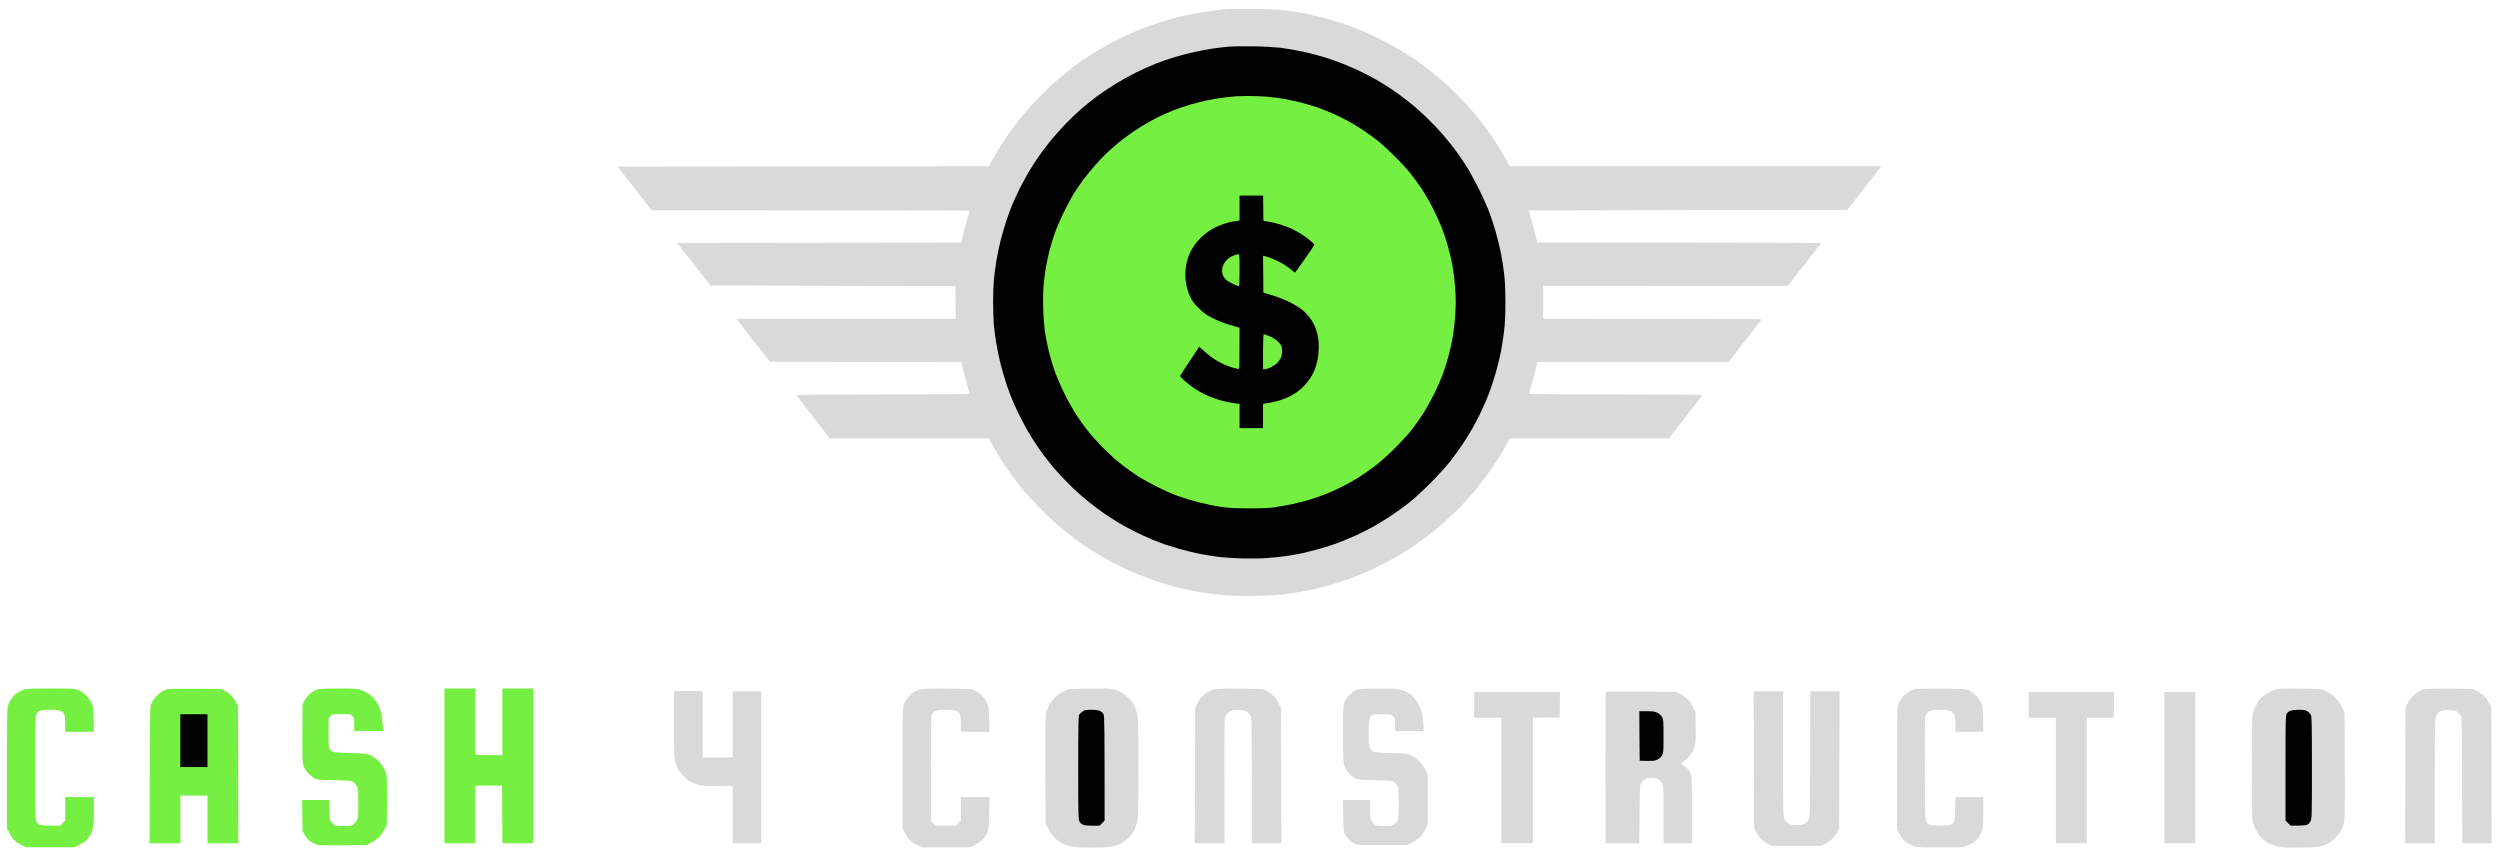 <svg width="240" height="82" viewBox="0 0 240 82" fill="none" xmlns="http://www.w3.org/2000/svg">
<path d="M1.602 66.553C1.771 66.44 2.053 66.285 2.236 66.222C2.524 66.116 2.876 66.102 4.834 66.095C6.911 66.095 7.137 66.109 7.475 66.229C7.693 66.314 8.003 66.511 8.214 66.708C8.439 66.919 8.65 67.201 8.777 67.468C8.96 67.87 8.974 67.947 9.01 70.25H6.263V69.51C6.263 68.996 6.228 68.708 6.158 68.56C6.101 68.44 5.947 68.299 5.806 68.243C5.637 68.172 5.32 68.137 4.82 68.137C4.32 68.137 4.003 68.172 3.834 68.243C3.693 68.299 3.538 68.44 3.482 68.56C3.39 68.743 3.376 69.461 3.376 73.7C3.376 77.939 3.39 78.657 3.482 78.84C3.538 78.96 3.658 79.101 3.743 79.157C3.869 79.242 4.123 79.263 5.785 79.263L6.263 78.77V76.517H9.01V77.84C9.01 78.784 8.981 79.27 8.904 79.566C8.848 79.784 8.721 80.087 8.629 80.235C8.538 80.375 8.355 80.594 8.228 80.72C8.094 80.847 7.798 81.037 7.144 81.34H2.496L2.038 81.115C1.778 80.988 1.461 80.763 1.306 80.587C1.151 80.425 0.947 80.108 0.665 79.509V73.77C0.665 69.482 0.687 67.961 0.75 67.75C0.799 67.595 0.94 67.313 1.067 67.116C1.194 66.926 1.433 66.673 1.602 66.553Z" fill="#75EF42"/>
<path d="M15.593 66.356C15.748 66.278 15.953 66.187 16.051 66.159C16.15 66.13 17.354 66.109 21.227 66.13L21.572 66.306C21.762 66.405 22.044 66.609 22.198 66.764C22.353 66.919 22.558 67.208 22.846 67.75L22.881 80.953H19.924V76.376H17.319V80.953H14.361L14.375 74.39L14.375 74.339C14.396 67.932 14.397 67.812 14.544 67.504C14.622 67.328 14.826 67.032 15.002 66.842C15.171 66.659 15.438 66.433 15.593 66.356Z" fill="#75EF42"/>
<path d="M29.754 66.602C29.944 66.44 30.226 66.257 30.381 66.201C30.592 66.13 31.12 66.102 32.437 66.102C33.965 66.095 34.275 66.116 34.627 66.222C34.845 66.292 35.169 66.447 35.345 66.56C35.521 66.68 35.774 66.919 35.915 67.088C36.056 67.257 36.239 67.525 36.317 67.68C36.394 67.834 36.507 68.137 36.57 68.349C36.633 68.56 36.711 69.06 36.788 70.179H34.007V69.546C34.007 68.947 34 68.905 33.817 68.736C33.627 68.56 33.584 68.553 32.754 68.56C31.923 68.56 31.881 68.567 31.718 68.736C31.543 68.912 31.543 68.919 31.543 70.341C31.543 71.489 31.564 71.792 31.648 71.926C31.704 72.01 31.824 72.123 31.909 72.165C32.017 72.226 32.587 72.268 33.62 72.292C35.042 72.327 35.197 72.341 35.521 72.489C35.711 72.58 36.014 72.77 36.183 72.911C36.359 73.052 36.598 73.334 36.725 73.524C36.852 73.721 37.007 74.052 37.07 74.263C37.162 74.587 37.176 75.01 37.141 79.157L36.915 79.615C36.795 79.868 36.556 80.213 36.387 80.382C36.225 80.551 35.88 80.791 35.169 81.129L32.951 81.15C31.592 81.164 30.627 81.15 30.451 81.101C30.296 81.066 30.015 80.925 29.824 80.798C29.592 80.643 29.402 80.439 29.043 79.791L29.008 76.798H31.613L31.627 77.735C31.648 78.488 31.669 78.707 31.768 78.862C31.838 78.967 31.979 79.108 32.085 79.178C32.233 79.27 32.43 79.298 32.993 79.298C33.62 79.298 33.739 79.277 33.916 79.15C34.021 79.066 34.176 78.897 34.254 78.763C34.38 78.545 34.394 78.397 34.394 77.115C34.394 75.834 34.38 75.686 34.254 75.467C34.176 75.334 34.021 75.165 33.916 75.08C33.732 74.939 33.606 74.932 32.085 74.897L32.064 74.897C30.479 74.862 30.443 74.861 30.134 74.679C29.958 74.573 29.691 74.355 29.536 74.179C29.374 73.996 29.198 73.707 29.127 73.482C29.015 73.137 29.008 72.834 29.043 67.609L29.226 67.257C29.324 67.067 29.564 66.771 29.754 66.602Z" fill="#75EF42"/>
<path d="M42.668 80.953V73.524V66.095H45.626V72.468L48.231 72.503V66.095H51.188V80.953H48.231L48.196 75.425L46.914 75.411C46.203 75.397 45.626 75.411 45.626 75.446V80.953H42.668Z" fill="#75EF42"/>
<path d="M115.829 1.102C116.393 1.025 117.153 0.926 117.519 0.891C117.886 0.856 119.153 0.841 120.336 0.856C121.991 0.877 122.73 0.912 123.54 1.025C124.124 1.102 124.927 1.236 125.336 1.313C125.744 1.398 126.455 1.56 126.92 1.672C127.385 1.792 128.244 2.046 128.821 2.236C129.406 2.433 130.222 2.736 130.652 2.912C131.081 3.081 131.983 3.51 132.659 3.848C133.335 4.193 134.285 4.721 134.771 5.024C135.257 5.327 135.94 5.778 136.285 6.031C136.63 6.285 137.222 6.728 137.588 7.024C137.954 7.313 138.637 7.904 139.102 8.327C139.559 8.749 140.313 9.51 140.771 10.009C141.228 10.509 141.869 11.277 142.2 11.7C142.531 12.122 143.08 12.889 143.418 13.396C143.756 13.903 144.235 14.685 144.946 15.953L180.611 15.96L177.337 20.149L162.036 20.163C153.628 20.177 146.742 20.192 146.742 20.199C146.742 20.213 146.805 20.41 146.883 20.642C146.967 20.875 147.136 21.48 147.263 21.98C147.397 22.48 147.516 22.98 147.587 23.283H161.212C168.704 23.283 174.83 23.311 174.823 23.339C174.809 23.374 174.091 24.304 171.633 27.444L148.15 27.437V30.606L169.141 30.641L165.93 34.76H147.587L147.523 35.021C147.488 35.169 147.418 35.465 147.375 35.676C147.326 35.887 147.185 36.415 147.052 36.838C146.925 37.26 146.805 37.669 146.784 37.732C146.742 37.852 147.171 37.859 155.086 37.859C160.628 37.859 163.423 37.88 163.416 37.929C163.402 37.971 162.684 38.915 160.226 42.077L144.946 42.084L144.672 42.598C144.524 42.872 144.15 43.499 143.855 43.985C143.552 44.471 142.975 45.309 142.566 45.851C142.165 46.393 141.58 47.118 141.278 47.47C140.975 47.822 140.454 48.386 140.123 48.731C139.792 49.069 139.179 49.66 138.75 50.041C138.32 50.414 137.658 50.97 137.271 51.28C136.884 51.583 136.236 52.062 135.827 52.336C135.419 52.611 134.757 53.033 134.349 53.28C133.94 53.526 133.088 53.984 132.447 54.308C131.807 54.625 130.842 55.061 130.3 55.272C129.758 55.484 128.955 55.772 128.518 55.913C128.089 56.054 127.293 56.279 126.765 56.413C126.23 56.547 125.427 56.716 124.983 56.793C124.54 56.878 123.779 56.99 123.293 57.054C122.772 57.117 121.632 57.181 120.477 57.202C119.012 57.23 118.259 57.209 117.379 57.124C116.738 57.068 115.724 56.934 115.125 56.829C114.527 56.73 113.59 56.533 113.048 56.399C112.506 56.265 111.52 55.969 110.865 55.744C110.21 55.519 109.288 55.167 108.823 54.97C108.358 54.772 107.535 54.378 106.992 54.096C106.45 53.815 105.556 53.301 105 52.956C104.443 52.611 103.634 52.062 103.19 51.73C102.746 51.4 102.049 50.843 101.627 50.484C101.211 50.132 100.387 49.358 99.81 48.759C99.226 48.167 98.479 47.351 98.141 46.942C97.81 46.534 97.289 45.851 96.986 45.428C96.677 45.006 96.205 44.288 95.93 43.844C95.656 43.4 95.311 42.823 94.916 42.084L79.671 42.091L78.073 40.042C77.186 38.922 76.467 37.964 76.467 37.929C76.467 37.88 79.284 37.859 84.776 37.859C89.346 37.859 93.085 37.845 93.085 37.824C93.085 37.802 92.945 37.302 92.783 36.711C92.614 36.127 92.43 35.444 92.276 34.76L73.911 34.725L70.693 30.606H91.748L91.712 27.473L68.201 27.402L65.004 23.318L92.276 23.283L92.402 22.741C92.473 22.438 92.656 21.755 92.811 21.22L92.846 21.093C92.978 20.622 93.085 20.239 93.085 20.22C93.085 20.199 86.22 20.184 62.56 20.184L59.293 15.995L94.916 15.96L95.381 15.136C95.634 14.678 96.141 13.861 96.501 13.319C96.86 12.777 97.5 11.904 97.923 11.383C98.338 10.861 99.141 9.96 99.704 9.383C100.268 8.805 101.077 8.038 101.5 7.672C101.922 7.306 102.627 6.742 103.049 6.418C103.472 6.094 104.232 5.573 104.739 5.249C105.246 4.926 106.084 4.433 106.605 4.151C107.126 3.869 108.027 3.426 108.612 3.172C109.189 2.912 110.316 2.489 111.112 2.229C111.907 1.961 113.062 1.63 113.682 1.496C114.301 1.363 115.266 1.179 115.829 1.102Z" fill="#D9D9D9"/>
<path d="M87.628 66.518C87.783 66.412 88.051 66.271 88.227 66.208C88.494 66.116 88.889 66.102 90.903 66.116C93.177 66.13 93.275 66.137 93.578 66.285C93.754 66.37 94.036 66.56 94.205 66.708C94.388 66.87 94.599 67.151 94.733 67.433C94.951 67.883 94.951 67.905 94.986 70.239L94.987 70.25H92.24V69.51C92.24 68.996 92.205 68.708 92.135 68.56C92.078 68.44 91.924 68.299 91.783 68.243C91.614 68.172 91.297 68.137 90.797 68.137C90.241 68.137 89.994 68.165 89.804 68.257C89.663 68.327 89.501 68.468 89.452 68.574C89.367 68.736 89.353 69.672 89.388 78.854L89.846 79.263H91.761L92.24 78.77V76.517H94.987L94.965 78.009C94.944 79.277 94.923 79.566 94.811 79.861C94.733 80.052 94.529 80.368 94.346 80.566C94.142 80.791 93.86 80.995 93.121 81.34H88.473L88.015 81.115C87.755 80.988 87.438 80.763 87.283 80.587C87.128 80.425 86.924 80.108 86.642 79.509V73.77C86.642 68.51 86.649 68.004 86.762 67.68C86.832 67.482 86.987 67.187 87.114 67.018C87.241 66.849 87.473 66.623 87.628 66.518Z" fill="#D9D9D9"/>
<path d="M102.014 66.426C102.211 66.32 102.5 66.208 102.648 66.173C102.789 66.138 103.753 66.109 104.795 66.102C106.499 66.095 106.718 66.109 107.098 66.236C107.33 66.314 107.654 66.461 107.823 66.567C107.985 66.673 108.246 66.884 108.401 67.046C108.556 67.208 108.767 67.496 108.872 67.687C108.978 67.877 109.112 68.257 109.168 68.525C109.26 68.94 109.281 69.778 109.281 73.7C109.281 77.622 109.26 78.46 109.168 78.876C109.112 79.143 108.964 79.552 108.837 79.784C108.71 80.009 108.464 80.333 108.281 80.502C108.091 80.671 107.746 80.903 107.506 81.023C107.26 81.136 106.859 81.263 106.605 81.298C106.352 81.34 105.549 81.375 104.809 81.375C104.07 81.375 103.246 81.34 102.979 81.298C102.711 81.263 102.296 81.136 102.063 81.023C101.831 80.918 101.472 80.657 101.261 80.446C101.007 80.199 100.789 79.897 100.373 79.016L100.352 73.876C100.338 69.334 100.352 68.694 100.451 68.349C100.514 68.137 100.648 67.806 100.747 67.616C100.852 67.433 101.099 67.123 101.289 66.94C101.486 66.757 101.81 66.525 102.014 66.426Z" fill="#D9D9D9"/>
<path d="M115.9 66.461C116.076 66.356 116.329 66.236 116.463 66.187C116.646 66.123 117.294 66.102 118.963 66.116C121.125 66.13 121.23 66.137 121.533 66.285C121.709 66.37 122.005 66.574 122.195 66.743C122.406 66.933 122.617 67.215 122.977 67.961L123.012 80.953H120.195L120.181 74.904L120.181 74.847C120.16 68.974 120.16 68.848 120.019 68.658C119.942 68.56 119.787 68.405 119.681 68.32C119.547 68.222 119.343 68.165 119.083 68.144C118.857 68.13 118.562 68.137 118.421 68.165C118.266 68.186 118.048 68.299 117.907 68.433C117.717 68.609 117.639 68.757 117.583 69.017C117.541 69.236 117.526 71.602 117.555 80.953H114.703L114.738 67.961L114.921 67.574C115.02 67.363 115.21 67.067 115.344 66.912C115.477 66.764 115.724 66.56 115.9 66.461Z" fill="#D9D9D9"/>
<path d="M129.56 66.722C129.807 66.475 130.067 66.285 130.265 66.215C130.518 66.13 130.926 66.102 132.342 66.102C133.926 66.095 134.151 66.109 134.56 66.236C134.813 66.314 135.165 66.49 135.356 66.623C135.539 66.757 135.785 67.004 135.905 67.165C136.025 67.335 136.208 67.644 136.306 67.856C136.405 68.067 136.524 68.482 136.574 68.771C136.623 69.06 136.665 69.496 136.672 70.179H133.926V69.56C133.933 68.982 133.919 68.933 133.736 68.75C133.539 68.56 133.525 68.553 132.715 68.56C132.257 68.56 131.821 68.588 131.743 68.63C131.666 68.665 131.553 68.813 131.497 68.947C131.419 69.13 131.391 69.482 131.391 70.355C131.391 71.228 131.419 71.581 131.497 71.764C131.553 71.897 131.687 72.066 131.793 72.13C131.955 72.235 132.215 72.264 133.539 72.292C135.039 72.327 135.102 72.334 135.475 72.517C135.687 72.623 136.017 72.841 136.208 73.01C136.433 73.214 136.63 73.482 137.06 74.362V79.157L136.87 79.559C136.757 79.784 136.524 80.129 136.341 80.326C136.137 80.544 135.827 80.77 135.088 81.129H132.694C130.448 81.129 130.286 81.122 130.018 80.988C129.863 80.911 129.624 80.734 129.49 80.601C129.356 80.467 129.18 80.228 129.103 80.073C128.976 79.819 128.962 79.622 128.927 76.798H131.532V77.657C131.532 78.34 131.56 78.573 131.659 78.763C131.722 78.897 131.87 79.073 131.976 79.15C132.145 79.277 132.278 79.298 132.891 79.298C133.518 79.298 133.637 79.277 133.842 79.136C133.961 79.052 134.116 78.89 134.173 78.77C134.257 78.601 134.278 78.256 134.278 77.115C134.278 75.974 134.257 75.629 134.173 75.46C134.116 75.341 133.961 75.179 133.842 75.087C133.623 74.939 133.525 74.932 131.99 74.897C130.525 74.862 130.342 74.848 130.089 74.714C129.934 74.629 129.652 74.39 129.469 74.186C129.244 73.939 129.096 73.686 129.025 73.454C128.948 73.179 128.927 72.552 128.927 70.496C128.927 68.222 128.941 67.841 129.046 67.504C129.138 67.215 129.265 67.018 129.56 66.722Z" fill="#D9D9D9"/>
<path d="M183.322 66.356C183.477 66.278 183.682 66.187 183.78 66.159C183.879 66.13 185.034 66.109 186.35 66.116C188.681 66.13 188.751 66.137 189.047 66.285C189.209 66.377 189.491 66.581 189.667 66.743C189.843 66.912 190.075 67.222 190.174 67.433C190.357 67.799 190.364 67.884 190.399 70.25H187.723V69.581C187.723 69.144 187.688 68.827 187.618 68.665C187.561 68.532 187.406 68.356 187.287 68.278C187.09 68.158 186.928 68.137 186.245 68.137C185.562 68.137 185.4 68.158 185.21 68.278C185.083 68.356 184.928 68.532 184.872 68.665C184.78 68.877 184.766 69.588 184.787 73.82C184.801 78.277 184.815 78.749 184.921 78.911C184.984 79.009 185.118 79.129 185.217 79.171C185.329 79.228 185.709 79.263 186.245 79.263C186.78 79.263 187.16 79.228 187.273 79.171C187.371 79.129 187.505 79.009 187.568 78.911C187.667 78.77 187.688 78.523 187.723 76.517H190.399V77.904C190.399 78.925 190.371 79.39 190.301 79.65C190.237 79.84 190.089 80.157 189.963 80.347C189.836 80.537 189.575 80.798 189.378 80.925C189.188 81.058 188.85 81.206 188.639 81.263C188.329 81.347 187.815 81.361 186.104 81.354C184.005 81.34 183.949 81.333 183.534 81.164C183.28 81.058 182.984 80.868 182.794 80.671C182.618 80.495 182.393 80.192 182.125 79.65V73.77C182.125 68.123 182.132 67.877 182.259 67.539C182.337 67.342 182.541 67.032 182.717 66.842C182.893 66.659 183.168 66.44 183.322 66.356Z" fill="#D9D9D9"/>
<path d="M217.551 66.623C217.777 66.475 218.143 66.292 218.354 66.222C218.692 66.116 218.988 66.102 220.748 66.116C222.642 66.13 222.776 66.138 223.142 66.292C223.353 66.377 223.684 66.567 223.882 66.708C224.072 66.856 224.346 67.13 224.494 67.328C224.642 67.518 224.832 67.856 225.079 68.454L225.1 73.559C225.114 78.087 225.1 78.707 225.001 79.052C224.938 79.263 224.825 79.566 224.741 79.721C224.663 79.876 224.452 80.157 224.276 80.347C224.1 80.537 223.825 80.77 223.67 80.868C223.515 80.967 223.213 81.108 223.001 81.185C222.67 81.305 222.375 81.326 220.995 81.361C219.981 81.382 219.192 81.361 218.882 81.312C218.615 81.27 218.192 81.143 217.953 81.023C217.706 80.911 217.361 80.671 217.178 80.502C216.988 80.333 216.727 79.981 216.58 79.713C216.439 79.446 216.291 79.037 216.249 78.805C216.199 78.523 216.171 76.784 216.171 73.7C216.171 70.827 216.199 68.87 216.242 68.63C216.284 68.419 216.403 68.053 216.523 67.82C216.636 67.588 216.819 67.285 216.932 67.151C217.044 67.018 217.319 66.778 217.551 66.623Z" fill="#D9D9D9"/>
<path d="M232.085 66.454C232.261 66.356 232.514 66.236 232.648 66.187C232.831 66.123 233.479 66.102 237.401 66.13L237.817 66.342C238.042 66.461 238.359 66.694 238.521 66.87C238.683 67.046 238.887 67.349 239.162 67.891L239.197 80.953H236.38L236.366 74.904L236.366 74.847C236.345 68.974 236.345 68.848 236.204 68.658C236.127 68.56 235.972 68.405 235.866 68.32C235.697 68.194 235.57 68.172 235.042 68.172C234.521 68.172 234.388 68.194 234.219 68.32C234.113 68.405 233.958 68.574 233.881 68.708C233.74 68.94 233.74 69.074 233.74 80.953H230.888L230.923 67.961L231.085 67.609C231.177 67.412 231.367 67.116 231.508 66.947C231.648 66.778 231.909 66.553 232.085 66.454Z" fill="#D9D9D9"/>
<path d="M64.814 73.08C64.729 72.749 64.708 72.109 64.708 69.51V66.342H67.454V72.714H70.341V66.377H73.087V80.953H70.341V75.46H68.862C67.637 75.46 67.313 75.439 66.982 75.334C66.757 75.263 66.433 75.122 66.257 75.024C66.081 74.925 65.778 74.672 65.581 74.468C65.384 74.256 65.152 73.954 65.074 73.784C64.99 73.623 64.87 73.306 64.814 73.08Z" fill="#D9D9D9"/>
<path d="M154.121 73.714C154.114 69.623 154.142 66.447 154.171 66.419C154.206 66.391 155.727 66.377 160.86 66.412L161.247 66.595C161.459 66.694 161.789 66.919 161.98 67.088C162.191 67.278 162.402 67.574 162.761 68.313L162.782 69.757C162.803 70.912 162.789 71.285 162.698 71.623C162.634 71.855 162.472 72.2 162.339 72.397C162.205 72.588 161.958 72.855 161.789 72.982C161.627 73.109 161.473 73.214 161.444 73.207C161.409 73.207 161.388 73.249 161.388 73.292C161.381 73.341 161.487 73.433 161.606 73.489C161.733 73.545 161.93 73.707 162.057 73.841C162.198 73.996 162.311 74.221 162.36 74.454C162.416 74.707 162.444 75.805 162.444 80.953H159.698V78.186C159.705 75.425 159.705 75.425 159.543 75.186C159.452 75.052 159.29 74.876 159.184 74.799C159.036 74.686 158.881 74.651 158.586 74.651C158.318 74.651 158.107 74.7 157.952 74.791C157.825 74.869 157.649 75.045 157.565 75.179C157.417 75.418 157.41 75.489 157.374 80.953H154.135L154.121 73.714Z" fill="#D9D9D9"/>
<path d="M168.394 79.509L168.373 72.94L168.359 66.377H171.176V72.376C171.176 77.953 171.183 78.397 171.303 78.629C171.366 78.763 171.535 78.946 171.669 79.037C171.873 79.171 172.007 79.2 172.478 79.2C172.95 79.2 173.084 79.171 173.288 79.037C173.422 78.946 173.591 78.763 173.661 78.629C173.774 78.397 173.781 77.953 173.781 66.377H176.598L176.563 79.509L176.387 79.861C176.295 80.052 176.07 80.354 175.894 80.53C175.718 80.706 175.422 80.932 174.873 81.199H170.084L169.732 81.023C169.542 80.932 169.239 80.706 169.063 80.53C168.887 80.354 168.662 80.052 168.394 79.509Z" fill="#D9D9D9"/>
<path d="M141.524 68.905V67.672V66.44H149.763L149.727 68.87L147.157 68.905V80.946H144.129V68.905H141.524Z" fill="#D9D9D9"/>
<path d="M194.758 68.905V67.672V66.44H202.926V68.905H200.321V80.946H197.363V68.905H194.758Z" fill="#D9D9D9"/>
<path d="M207.785 80.946V73.693V66.44H210.742V80.946H207.785Z" fill="#D9D9D9"/>
<path d="M116.428 4.658C116.851 4.595 117.519 4.517 117.907 4.482C118.294 4.447 119.371 4.433 120.301 4.447C121.258 4.461 122.371 4.524 122.871 4.58C123.357 4.644 124.082 4.757 124.491 4.841C124.899 4.918 125.483 5.045 125.793 5.123C126.103 5.2 126.737 5.376 127.202 5.517C127.666 5.651 128.455 5.932 128.962 6.137C129.469 6.341 130.243 6.679 130.687 6.897C131.131 7.115 131.786 7.453 132.131 7.658C132.476 7.855 133.131 8.263 133.574 8.552C134.018 8.848 134.778 9.404 135.264 9.791C135.75 10.178 136.539 10.876 137.017 11.347C137.496 11.812 138.165 12.509 138.496 12.896C138.834 13.284 139.341 13.918 139.637 14.305C139.933 14.692 140.411 15.389 140.714 15.854C141.01 16.319 141.587 17.368 141.989 18.178C142.39 18.987 142.848 20.015 143.003 20.452C143.165 20.882 143.418 21.677 143.573 22.205C143.728 22.741 143.953 23.635 144.066 24.198C144.179 24.762 144.327 25.677 144.39 26.24C144.481 26.951 144.517 27.796 144.517 29.022C144.517 30.261 144.481 31.085 144.39 31.803C144.327 32.366 144.193 33.218 144.101 33.704C144.003 34.19 143.805 35.028 143.651 35.57C143.496 36.112 143.263 36.873 143.122 37.26C142.989 37.647 142.77 38.218 142.637 38.528C142.503 38.837 142.256 39.373 142.087 39.725C141.925 40.077 141.594 40.689 141.369 41.098C141.137 41.506 140.707 42.203 140.411 42.647C140.116 43.09 139.559 43.851 139.179 44.337C138.799 44.823 137.94 45.759 137.278 46.421C136.616 47.083 135.729 47.9 135.299 48.238C134.87 48.576 134.13 49.118 133.645 49.442C133.159 49.766 132.398 50.238 131.955 50.491C131.511 50.745 130.736 51.139 130.229 51.371C129.722 51.604 128.934 51.928 128.469 52.104C128.004 52.28 127.23 52.533 126.744 52.667C126.258 52.801 125.575 52.977 125.23 53.061C124.885 53.139 124.188 53.273 123.681 53.35C123.174 53.428 122.287 53.526 121.709 53.568C121.09 53.618 120.068 53.632 119.245 53.611C118.47 53.589 117.442 53.519 116.956 53.456C116.47 53.392 115.682 53.266 115.196 53.174C114.71 53.075 113.872 52.878 113.33 52.723C112.788 52.568 112.119 52.364 111.851 52.273C111.583 52.181 111.006 51.956 110.584 51.787C110.161 51.611 109.415 51.266 108.929 51.026C108.443 50.787 107.732 50.393 107.344 50.16C106.957 49.928 106.338 49.533 105.971 49.273C105.605 49.02 104.908 48.491 104.422 48.104C103.936 47.717 103.127 46.992 102.627 46.485C102.12 45.985 101.472 45.288 101.176 44.935C100.88 44.583 100.394 43.964 100.085 43.548C99.782 43.133 99.324 42.471 99.078 42.069C98.824 41.668 98.409 40.936 98.148 40.429C97.881 39.922 97.522 39.182 97.346 38.774C97.162 38.366 96.86 37.577 96.662 37.014C96.472 36.45 96.198 35.5 96.043 34.901C95.895 34.303 95.712 33.401 95.634 32.894C95.55 32.387 95.451 31.613 95.409 31.169C95.374 30.726 95.339 29.761 95.339 29.022C95.339 28.282 95.374 27.317 95.409 26.874C95.451 26.43 95.564 25.592 95.656 25.008C95.754 24.43 95.944 23.522 96.078 23.001C96.212 22.48 96.458 21.656 96.613 21.17C96.775 20.684 97.05 19.959 97.219 19.551C97.395 19.142 97.726 18.431 97.958 17.966C98.198 17.502 98.578 16.805 98.81 16.417C99.043 16.03 99.437 15.41 99.697 15.044C99.951 14.678 100.465 13.995 100.838 13.53C101.211 13.066 101.894 12.305 102.352 11.833C102.817 11.361 103.472 10.735 103.824 10.432C104.176 10.129 104.824 9.615 105.267 9.277C105.711 8.946 106.507 8.411 107.028 8.087C107.549 7.763 108.45 7.263 109.034 6.975C109.612 6.686 110.485 6.292 110.971 6.101C111.457 5.911 112.281 5.63 112.802 5.475C113.323 5.313 114.182 5.095 114.703 4.982C115.224 4.862 116.006 4.721 116.428 4.658Z" fill="#010101"/>
<path d="M103.598 68.63C103.641 68.539 103.788 68.391 103.922 68.299C104.126 68.165 104.26 68.137 104.753 68.137C105.119 68.137 105.429 68.18 105.584 68.243C105.725 68.299 105.88 68.44 105.936 68.56C106.028 68.743 106.042 69.468 106.042 78.77L105.563 79.263H104.852C104.359 79.263 104.077 79.228 103.929 79.157C103.81 79.101 103.669 78.96 103.612 78.84C103.521 78.657 103.507 77.946 103.507 73.721C103.507 69.961 103.528 68.764 103.598 68.63Z" fill="#010101"/>
<path d="M219.523 68.496C219.586 68.412 219.734 68.292 219.861 68.236C219.988 68.186 220.333 68.144 220.678 68.137C221.157 68.137 221.326 68.165 221.502 68.278C221.628 68.356 221.783 68.51 221.84 68.63C221.931 68.813 221.945 69.524 221.945 73.7C221.945 78.186 221.938 78.58 221.818 78.812C221.755 78.953 221.614 79.115 221.502 79.164C221.382 79.228 221.058 79.263 219.903 79.263L219.41 78.77V73.721C219.41 69.172 219.417 68.651 219.523 68.496Z" fill="#010101"/>
<path d="M157.41 73.031L157.389 70.658L157.374 68.278H158.093C158.712 68.278 158.86 68.299 159.128 68.433C159.311 68.531 159.487 68.694 159.564 68.841C159.684 69.06 159.698 69.257 159.698 70.672C159.698 72.088 159.684 72.285 159.564 72.503C159.487 72.651 159.311 72.813 159.128 72.911C158.853 73.052 158.733 73.066 157.41 73.031Z" fill="#010101"/>
<path d="M17.312 73.637V71.102V68.567H19.917V73.637H17.312Z" fill="#010101"/>
<path d="M117.625 9.348C118.012 9.305 118.442 9.263 118.576 9.249C118.709 9.235 119.252 9.221 119.773 9.214C120.294 9.207 121.104 9.235 121.568 9.277C122.033 9.312 122.779 9.411 123.223 9.488C123.667 9.566 124.399 9.721 124.843 9.833C125.286 9.946 126.026 10.164 126.483 10.319C126.934 10.481 127.631 10.756 128.025 10.932C128.427 11.108 129.068 11.432 129.455 11.643C129.842 11.854 130.504 12.263 130.934 12.544C131.363 12.833 131.976 13.277 132.307 13.544C132.638 13.805 133.349 14.46 133.898 15.009C134.447 15.551 135.13 16.298 135.419 16.664C135.715 17.03 136.186 17.685 136.468 18.107C136.757 18.537 137.236 19.361 137.531 19.938C137.827 20.523 138.214 21.36 138.39 21.804C138.567 22.248 138.813 22.994 138.947 23.459C139.081 23.924 139.257 24.621 139.341 25.008C139.419 25.395 139.531 26.078 139.588 26.522C139.644 26.965 139.714 27.761 139.735 28.282C139.764 28.817 139.749 29.691 139.707 30.289C139.665 30.866 139.566 31.726 139.489 32.19C139.419 32.655 139.243 33.465 139.109 33.986C138.975 34.507 138.728 35.317 138.567 35.781C138.398 36.246 137.989 37.183 137.651 37.859C137.313 38.535 136.792 39.457 136.496 39.901C136.201 40.344 135.715 41.013 135.426 41.379C135.13 41.746 134.412 42.527 133.828 43.105C133.243 43.689 132.398 44.435 131.955 44.773C131.511 45.104 130.828 45.576 130.441 45.823C130.053 46.069 129.356 46.456 128.891 46.696C128.427 46.935 127.701 47.266 127.272 47.428C126.842 47.597 126.152 47.844 125.723 47.97C125.293 48.104 124.505 48.301 123.962 48.414C123.42 48.527 122.646 48.66 122.237 48.717C121.787 48.773 120.829 48.808 119.808 48.801C118.442 48.794 117.921 48.766 117.097 48.639C116.534 48.555 115.597 48.358 115.02 48.21C114.435 48.062 113.555 47.787 113.048 47.604C112.541 47.421 111.626 47.013 111.006 46.696C110.386 46.386 109.598 45.942 109.246 45.717C108.894 45.485 108.358 45.111 108.049 44.879C107.739 44.647 107.246 44.245 106.957 43.999C106.668 43.745 106.119 43.224 105.732 42.83C105.352 42.436 104.809 41.83 104.528 41.485C104.239 41.133 103.739 40.443 103.401 39.936C103.063 39.429 102.507 38.45 102.169 37.753C101.824 37.056 101.401 36.077 101.232 35.57C101.056 35.063 100.817 34.246 100.69 33.739C100.57 33.232 100.401 32.416 100.324 31.909C100.247 31.381 100.169 30.409 100.148 29.62C100.12 28.761 100.141 27.902 100.19 27.332C100.24 26.825 100.338 26.05 100.416 25.606C100.493 25.163 100.648 24.445 100.761 24.022C100.873 23.593 101.092 22.867 101.254 22.403C101.415 21.938 101.81 21.015 102.134 20.36C102.458 19.699 102.901 18.875 103.12 18.53C103.338 18.178 103.739 17.593 104.014 17.227C104.295 16.861 104.809 16.227 105.169 15.819C105.528 15.41 106.077 14.84 106.401 14.551C106.718 14.263 107.175 13.861 107.408 13.671C107.647 13.474 108.105 13.122 108.436 12.889C108.767 12.65 109.358 12.263 109.76 12.023C110.154 11.784 110.788 11.439 111.161 11.249C111.541 11.059 112.217 10.763 112.661 10.587C113.104 10.411 113.851 10.157 114.316 10.024C114.78 9.89 115.555 9.7 116.041 9.601C116.527 9.502 117.238 9.39 117.625 9.348Z" fill="#75EF42"/>
<path d="M118.998 21.17V19.973V18.776H121.258L121.287 21.198L121.815 21.29C122.103 21.339 122.596 21.452 122.906 21.55C123.216 21.649 123.695 21.825 123.962 21.945C124.23 22.072 124.681 22.311 124.948 22.487C125.216 22.663 125.61 22.945 125.807 23.114C126.011 23.283 126.18 23.459 126.18 23.494C126.18 23.529 125.772 24.149 125.265 24.867C124.758 25.585 124.336 26.17 124.314 26.17C124.293 26.17 124.145 26.05 123.976 25.902C123.807 25.761 123.448 25.508 123.181 25.346C122.913 25.184 122.456 24.959 122.167 24.839C121.878 24.726 121.554 24.614 121.251 24.55L121.287 28.099L121.533 28.17C121.667 28.205 122.11 28.346 122.519 28.472C122.927 28.606 123.561 28.874 123.927 29.064C124.293 29.254 124.772 29.543 124.983 29.719C125.195 29.888 125.504 30.198 125.666 30.402C125.828 30.613 126.04 30.937 126.138 31.134C126.237 31.324 126.378 31.74 126.462 32.049C126.561 32.43 126.603 32.831 126.603 33.296C126.603 33.676 126.554 34.232 126.49 34.528C126.427 34.831 126.3 35.267 126.209 35.5C126.11 35.732 125.934 36.077 125.807 36.274C125.688 36.465 125.427 36.795 125.23 37.007C125.04 37.211 124.702 37.5 124.491 37.648C124.279 37.788 123.941 37.992 123.751 38.084C123.554 38.183 123.146 38.345 122.836 38.443C122.526 38.535 122.04 38.654 121.251 38.774V41.098H118.998V38.774L118.66 38.732C118.477 38.711 118.09 38.64 117.801 38.584C117.512 38.528 117.034 38.401 116.745 38.302C116.456 38.211 115.963 38.007 115.653 37.859C115.344 37.704 114.865 37.429 114.597 37.239C114.33 37.049 113.921 36.732 113.696 36.535C113.478 36.331 113.294 36.133 113.294 36.098C113.294 36.063 113.703 35.408 115.125 33.282L115.597 33.718C115.865 33.958 116.301 34.296 116.569 34.472C116.836 34.648 117.259 34.873 117.498 34.986C117.745 35.091 118.153 35.246 118.414 35.317C118.681 35.394 118.921 35.436 118.949 35.408C118.977 35.38 118.998 34.479 118.998 31.451L118.702 31.381C118.533 31.338 118.097 31.204 117.731 31.085C117.364 30.972 116.745 30.712 116.358 30.514C115.794 30.226 115.541 30.036 115.083 29.585C114.639 29.148 114.456 28.902 114.259 28.494C114.118 28.205 113.956 27.719 113.9 27.423C113.837 27.12 113.787 26.634 113.787 26.346C113.787 26.057 113.837 25.585 113.9 25.311C113.956 25.029 114.076 24.642 114.154 24.445C114.238 24.255 114.435 23.888 114.597 23.635C114.759 23.381 115.083 23.001 115.308 22.783C115.534 22.564 115.914 22.269 116.146 22.121C116.379 21.973 116.759 21.769 116.991 21.677C117.224 21.579 117.604 21.452 117.836 21.381C118.069 21.318 118.428 21.241 118.998 21.17Z" fill="#010101"/>
<path d="M117.963 24.783C118.09 24.691 118.315 24.571 118.47 24.515C118.625 24.459 118.808 24.416 118.878 24.409C118.991 24.409 118.998 24.529 118.998 25.923C118.998 26.754 118.977 27.451 118.949 27.465C118.914 27.48 118.688 27.402 118.435 27.282C118.181 27.17 117.872 27.001 117.752 26.902C117.618 26.811 117.47 26.599 117.407 26.437C117.332 26.235 117.308 26.029 117.336 25.818C117.357 25.642 117.456 25.374 117.562 25.219C117.66 25.064 117.836 24.867 117.963 24.783Z" fill="#75EF42"/>
<path d="M121.251 35.465V33.775C121.251 32.697 121.28 32.085 121.322 32.085C121.364 32.085 121.589 32.162 121.836 32.261C122.075 32.352 122.413 32.556 122.582 32.697C122.751 32.845 122.934 33.049 122.984 33.155C123.04 33.268 123.082 33.507 123.082 33.704C123.082 33.894 123.033 34.176 122.97 34.317C122.913 34.465 122.765 34.69 122.639 34.824C122.512 34.95 122.223 35.148 121.991 35.26C121.758 35.373 121.498 35.465 121.251 35.465Z" fill="#75EF42"/>
</svg>

